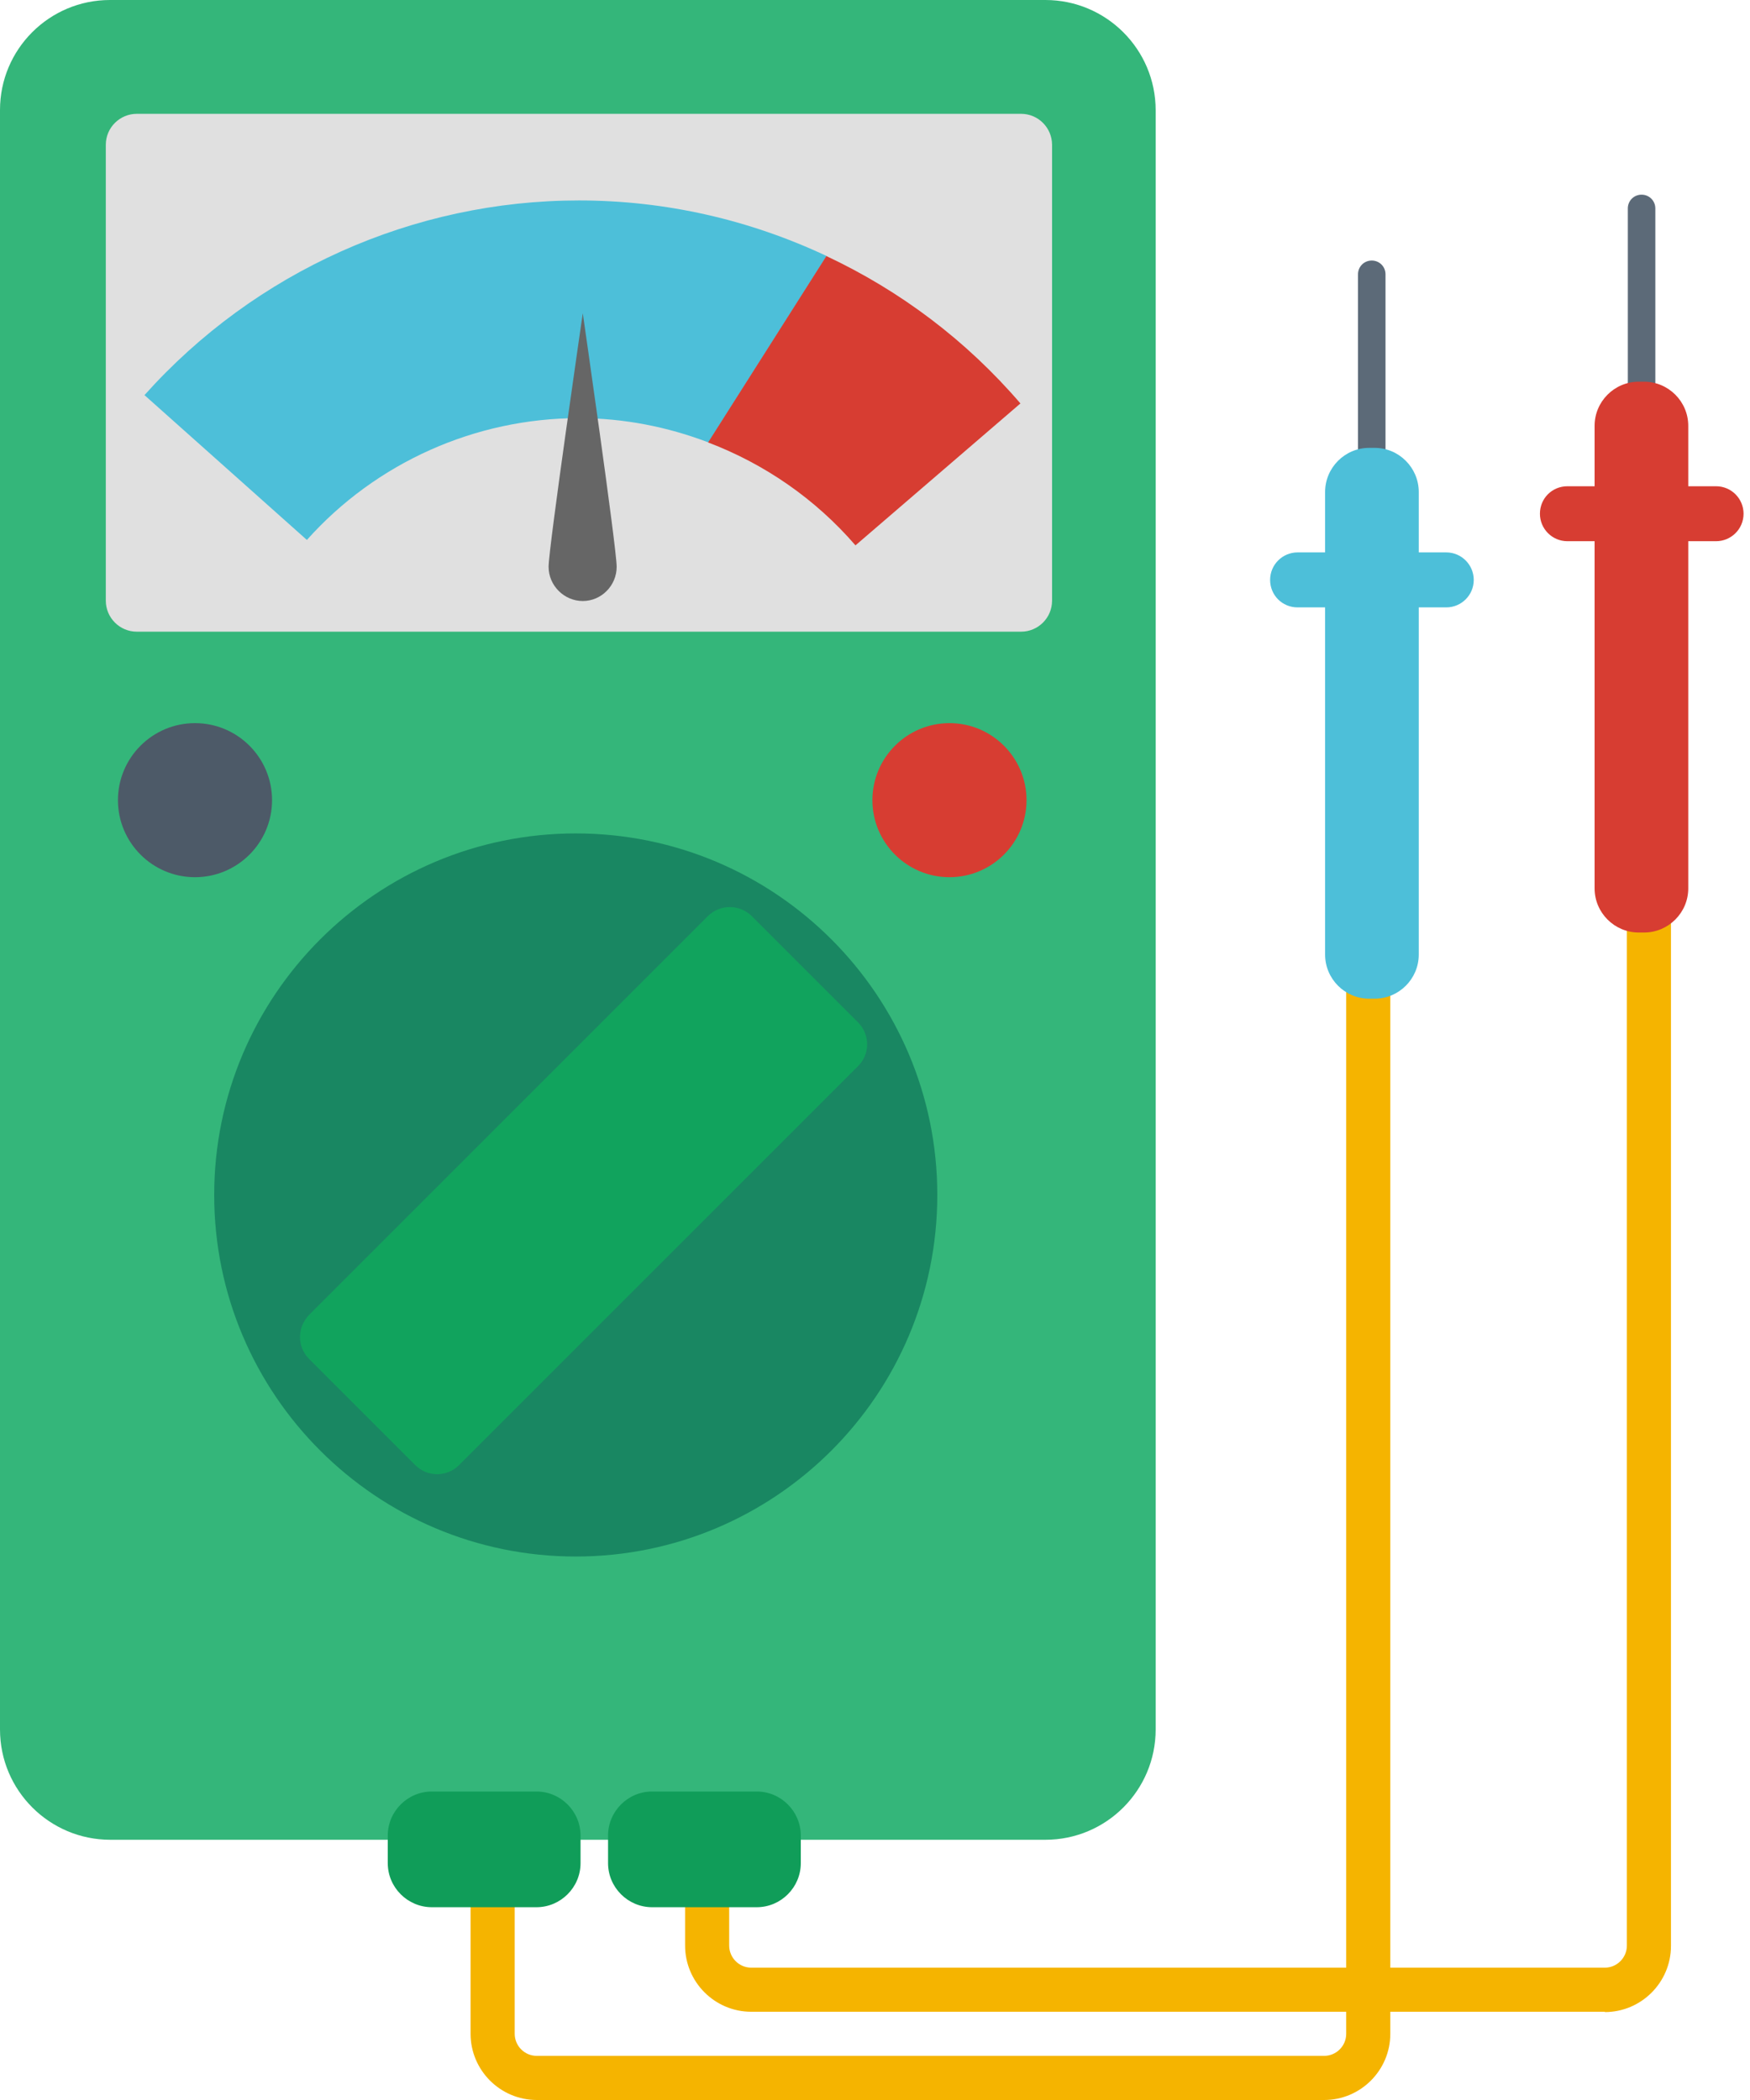 <svg width="50" height="60" viewBox="0 0 50 60" fill="none" xmlns="http://www.w3.org/2000/svg">
<path d="M45.852 57.479H21.464C20.423 57.479 19.574 56.63 19.574 55.588V50.081C19.574 49.734 19.857 49.45 20.204 49.45C20.551 49.45 20.834 49.734 20.834 50.081V55.588C20.834 55.935 21.117 56.219 21.464 56.219H45.852C46.199 56.219 46.482 55.935 46.482 55.588V25.228C46.482 24.881 46.765 24.597 47.112 24.597C47.459 24.597 47.742 24.881 47.742 25.228V55.597C47.742 56.639 46.893 57.488 45.852 57.488V57.479Z" fill="#F5B400"/>
<path d="M3.151 0H29.868C31.603 0 33.019 1.407 33.019 3.151V49.414C33.019 51.149 31.612 52.565 29.868 52.565H3.151C1.416 52.565 0 51.158 0 49.414V3.142C0 1.407 1.407 0 3.142 0H3.151Z" fill="#34B67A"/>
<path d="M37.833 60H15.336C14.295 60 13.445 59.151 13.445 58.109V52.602C13.445 52.255 13.729 51.971 14.075 51.971C14.423 51.971 14.706 52.255 14.706 52.602V58.109C14.706 58.456 14.989 58.739 15.336 58.739H37.833C38.18 58.739 38.463 58.456 38.463 58.109V27.739C38.463 27.392 38.746 27.109 39.093 27.109C39.44 27.109 39.723 27.392 39.723 27.739V58.109C39.723 59.151 38.874 60 37.833 60Z" fill="#F5B400"/>
<path d="M39.586 16.487C39.586 16.706 39.412 16.879 39.193 16.879C38.974 16.879 38.8 16.706 38.8 16.487V7.837C38.8 7.618 38.974 7.444 39.193 7.444C39.412 7.444 39.586 7.618 39.586 7.837V16.487Z" fill="#5C6A78"/>
<path d="M39.12 12.796H39.276C39.97 12.796 40.536 13.363 40.536 14.057V27.274C40.536 27.968 39.97 28.534 39.276 28.534H39.12C38.426 28.534 37.86 27.968 37.86 27.274V14.057C37.86 13.363 38.426 12.796 39.12 12.796Z" fill="#4DBFD9"/>
<path d="M42.107 16.569C42.107 17.007 41.751 17.354 41.321 17.354H37.074C36.636 17.354 36.289 17.007 36.289 16.569C36.289 16.13 36.645 15.783 37.074 15.783H41.321C41.76 15.783 42.107 16.14 42.107 16.569Z" fill="#4DBFD9"/>
<path d="M47.295 14.605C47.295 14.824 47.121 14.998 46.902 14.998C46.683 14.998 46.509 14.824 46.509 14.605V5.955C46.509 5.736 46.683 5.562 46.902 5.562C47.121 5.562 47.295 5.736 47.295 5.955V14.605Z" fill="#5C6A78"/>
<path d="M46.82 10.906H46.975C47.669 10.906 48.236 11.472 48.236 12.166V25.383C48.236 26.077 47.669 26.643 46.975 26.643H46.82C46.126 26.643 45.56 26.077 45.56 25.383V12.166C45.56 11.472 46.126 10.906 46.82 10.906Z" fill="#D73D32"/>
<path d="M49.816 14.678C49.816 15.116 49.46 15.463 49.03 15.463H44.783C44.345 15.463 43.998 15.107 43.998 14.678C43.998 14.24 44.345 13.893 44.783 13.893H49.03C49.469 13.893 49.816 14.249 49.816 14.678Z" fill="#D73D32"/>
<path d="M12.34 51.186H15.326C16.02 51.186 16.587 51.752 16.587 52.446V53.232C16.587 53.926 16.02 54.492 15.326 54.492H12.34C11.645 54.492 11.079 53.926 11.079 53.232V52.446C11.079 51.752 11.645 51.186 12.34 51.186Z" fill="#109D59"/>
<path d="M18.633 51.186H21.62C22.314 51.186 22.88 51.752 22.88 52.446V53.232C22.88 53.926 22.314 54.492 21.62 54.492H18.633C17.939 54.492 17.373 53.926 17.373 53.232V52.446C17.373 51.752 17.939 51.186 18.633 51.186Z" fill="#109D59"/>
<path d="M3.909 3.252H29.174C29.667 3.252 30.059 3.654 30.059 4.138V17.162C30.059 17.656 29.658 18.048 29.174 18.048H3.909C3.416 18.048 3.023 17.646 3.023 17.162V4.138C3.023 3.644 3.425 3.252 3.909 3.252Z" fill="#E0E0E0"/>
<path d="M26.78 34.142C26.78 39.851 22.149 44.472 16.45 44.472C10.751 44.472 6.12 39.842 6.12 34.142C6.12 28.443 10.751 23.812 16.45 23.812C22.149 23.812 26.78 28.433 26.78 34.142Z" fill="#198762"/>
<path d="M13.116 41.86C12.769 42.207 12.212 42.207 11.864 41.86L8.832 38.828C8.485 38.481 8.485 37.924 8.832 37.567L20.222 26.177C20.569 25.83 21.135 25.83 21.482 26.177L24.515 29.21C24.862 29.557 24.862 30.123 24.515 30.461L13.125 41.851L13.116 41.86Z" fill="#11A35D"/>
<path d="M16.541 5.727C11.81 5.727 7.289 7.755 4.128 11.289L8.768 15.427C10.741 13.217 13.582 11.947 16.541 11.947C17.82 11.947 19.071 12.194 20.241 12.641L23.62 7.316C21.428 6.284 19.026 5.727 16.541 5.727Z" fill="#4DBFD9"/>
<path d="M23.611 7.316L20.231 12.641C21.839 13.253 23.291 14.249 24.442 15.582L29.155 11.527C27.602 9.718 25.712 8.303 23.611 7.316Z" fill="#D73D32"/>
<path d="M17.619 16.194C17.619 16.733 17.181 17.172 16.651 17.172C16.121 17.172 15.674 16.733 15.674 16.194C15.674 15.655 16.651 8.951 16.651 8.951C16.651 8.951 17.619 15.655 17.619 16.194Z" fill="#666666"/>
<path d="M7.773 22.862C7.773 24.077 6.786 25.063 5.571 25.063C4.357 25.063 3.37 24.077 3.37 22.862C3.37 21.647 4.357 20.661 5.571 20.661C6.786 20.661 7.773 21.647 7.773 22.862Z" fill="#4D5A68"/>
<path d="M29.329 22.862C29.329 24.077 28.342 25.063 27.128 25.063C25.913 25.063 24.926 24.077 24.926 22.862C24.926 21.647 25.913 20.661 27.128 20.661C28.342 20.661 29.329 21.647 29.329 22.862Z" fill="#D73D32"/>
</svg>
